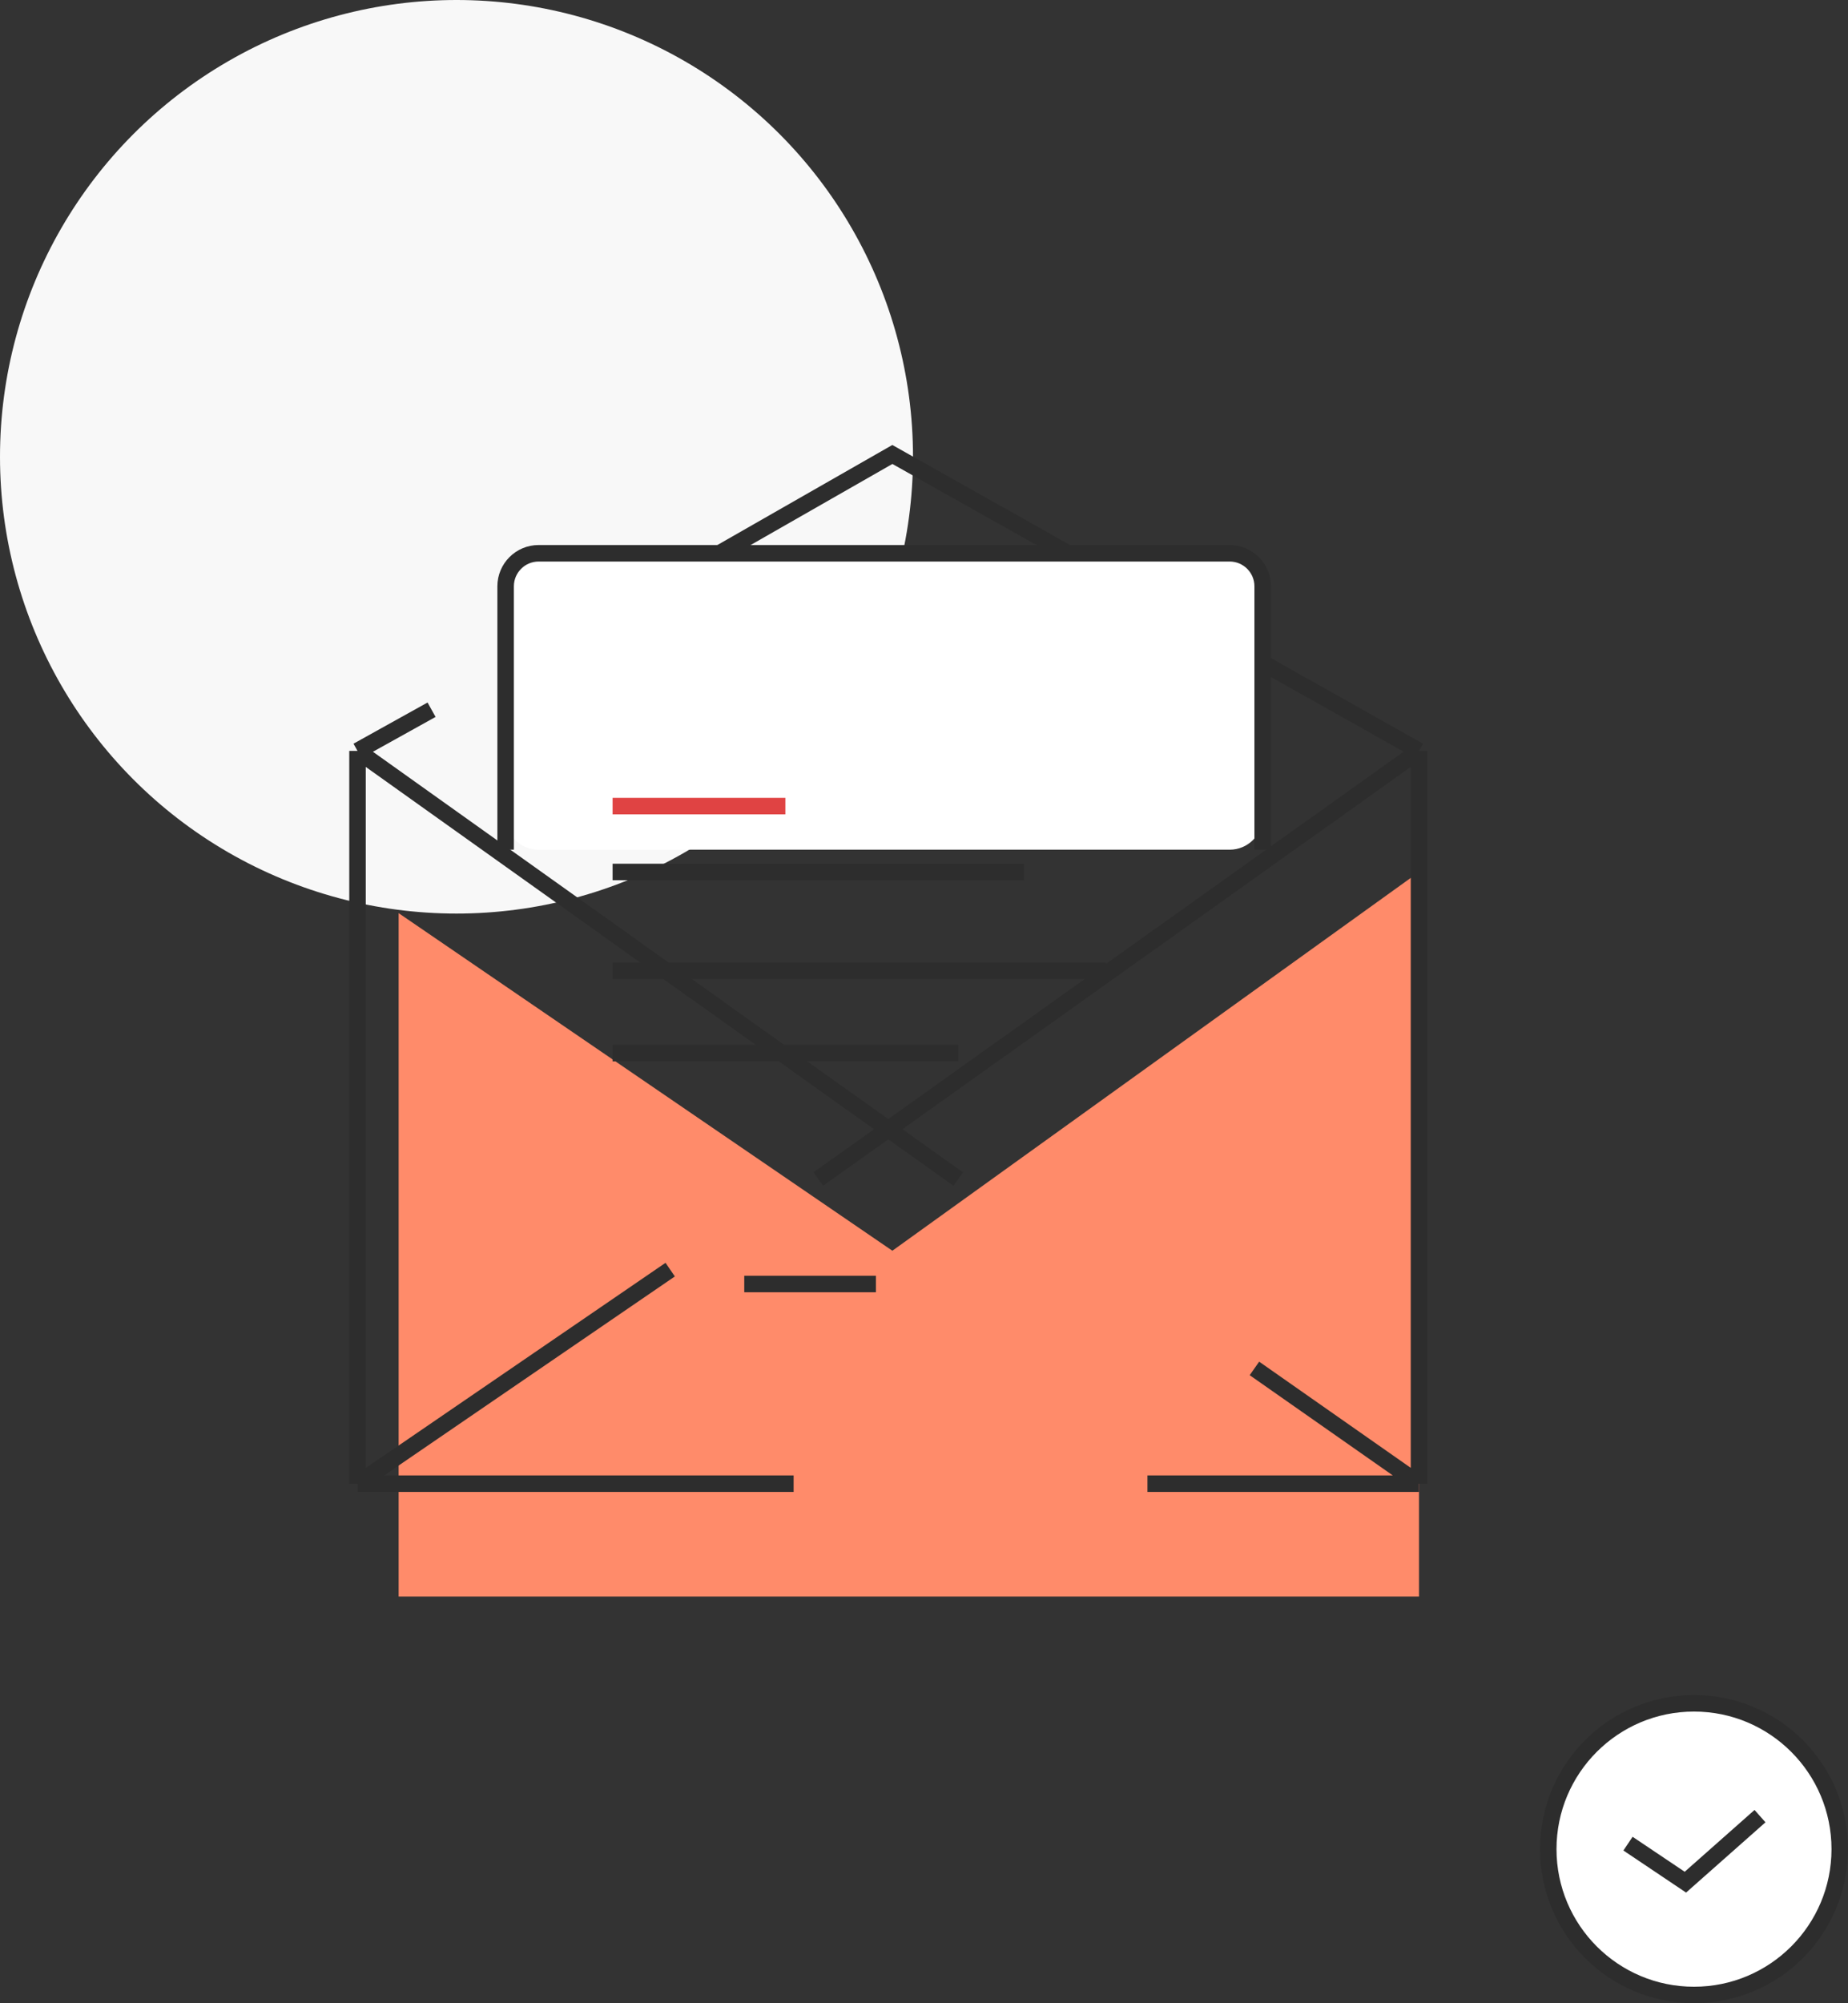 <svg width="168" height="182" viewBox="0 0 168 182" fill="none" xmlns="http://www.w3.org/2000/svg">
<rect x="0" y="0" width="168" height="182" fill="#333333" stroke="none"/>
<circle cx="41.5" cy="41.5" r="41.5" fill="#F8F8F8"/>
<path d="M36.24 145.051V82.961L81.124 113.632L129 79.221V145.051H36.24Z" fill="#FF8B6A"/>
<path d="M39.233 64.48L32.5 68.221M32.5 68.221C32.5 94.221 32.5 108.798 32.5 134.798M32.5 68.221L87.109 107.12M32.5 134.798L60.926 115.349M32.5 134.798H72.147M129 134.798C129 108.798 129 94.221 129 68.221M129 134.798L114.039 124.325M129 134.798H104.314M129 68.221L81.124 41.29L65.415 50.267M129 68.221C107.674 83.412 95.717 91.929 74.391 107.12" stroke="#2D2D2D" stroke-width="1.5"/>
<path d="M45.966 53.267V74.197C45.966 75.854 47.309 77.197 48.966 77.197H111.788C113.444 77.197 114.788 75.854 114.788 74.197V53.267C114.788 51.61 113.444 50.267 111.788 50.267H48.966C47.309 50.267 45.966 51.61 45.966 53.267Z" fill="white"/>
<path d="M55.69 73.236H71.399" stroke="#E04343" stroke-width="1.5"/>
<path d="M55.69 79.221H93.093" stroke="#2D2D2D" stroke-width="1.5"/>
<path d="M55.69 88.197H100.573" stroke="#2D2D2D" stroke-width="1.5"/>
<path d="M55.69 95.678H87.108" stroke="#2D2D2D" stroke-width="1.5"/>
<path d="M67.659 116.655L79.628 116.655" stroke="#2D2D2D" stroke-width="1.5"/>
<path d="M45.966 77.197V53.267C45.966 51.61 47.309 50.267 48.966 50.267H111.788C113.444 50.267 114.788 51.61 114.788 53.267V77.197" stroke="#2D2D2D" stroke-width="1.5"/>
<circle cx="154" cy="168" r="13.25" fill="white" stroke="#2D2D2D" stroke-width="1.5"/>
<path d="M148 167.5L153.217 171L160 165" stroke="#2D2D2D" stroke-width="1.5"/>
</svg>
